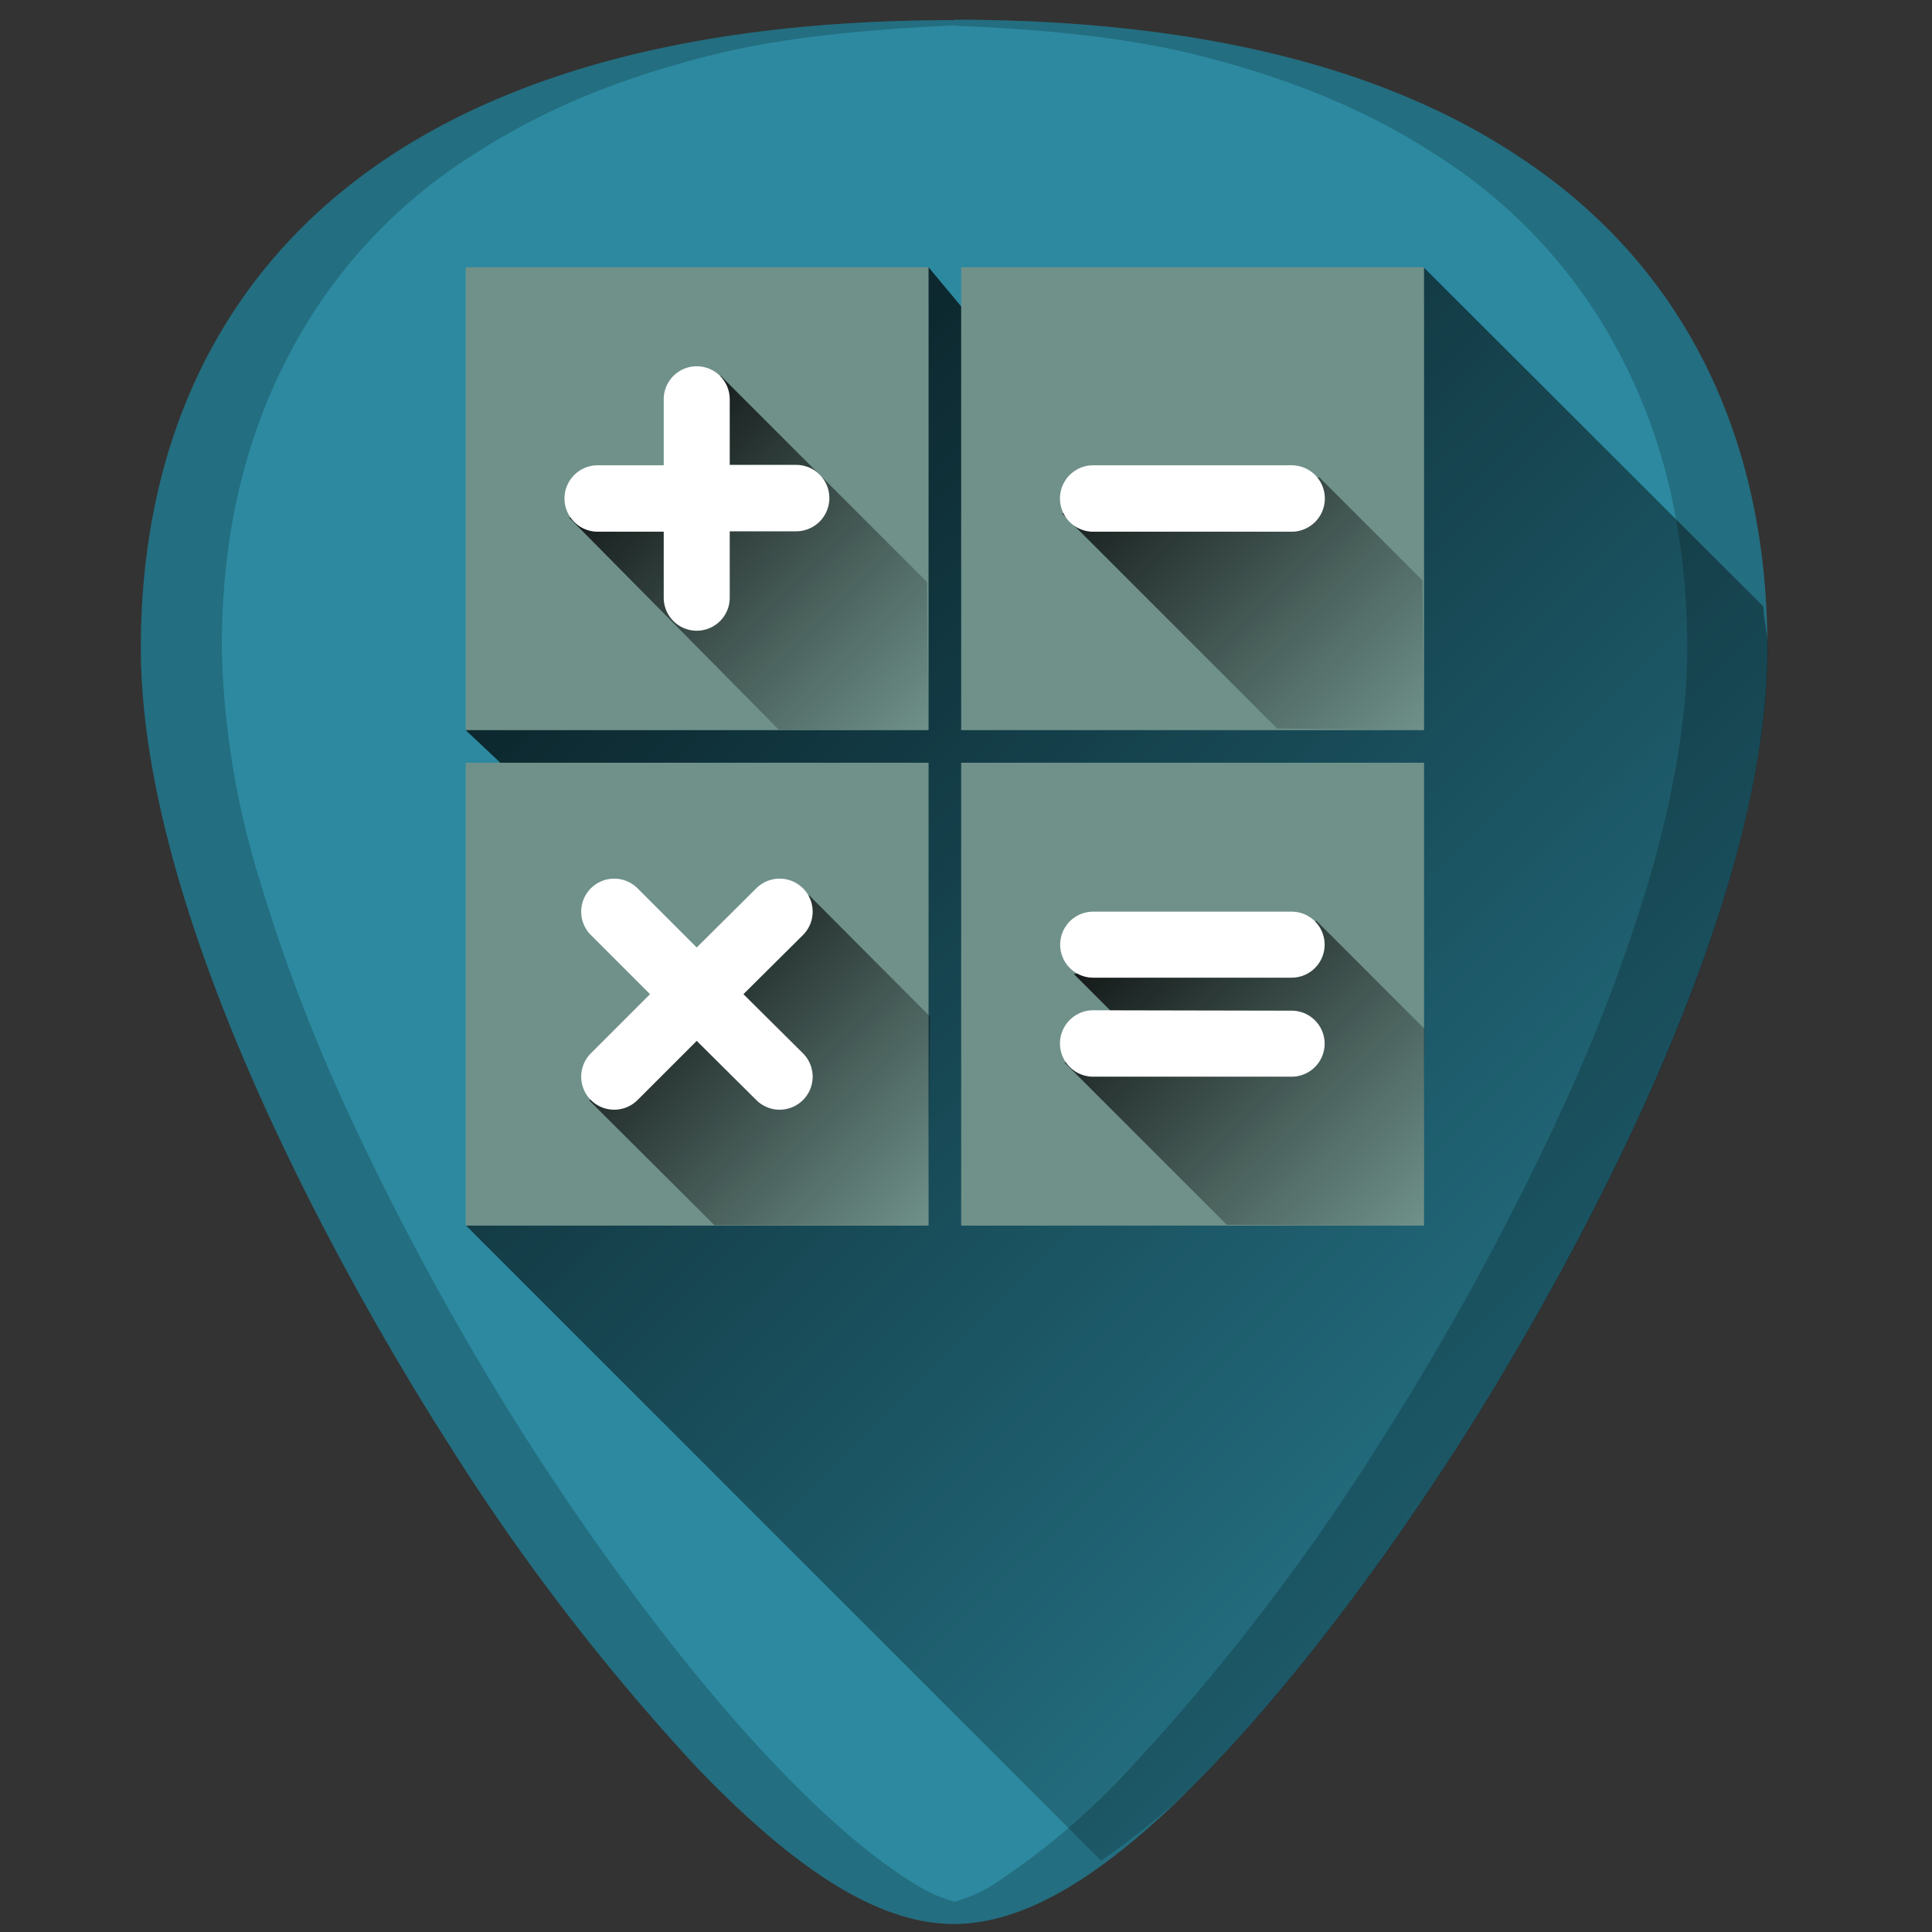 <svg xmlns="http://www.w3.org/2000/svg" xmlns:xlink="http://www.w3.org/1999/xlink" width="48" height="48"><rect width="100%" height="100%" fill="#333333" stroke="none"/><defs><linearGradient id="e"><stop offset="0"/><stop offset="1" stop-opacity="0"/></linearGradient><linearGradient id="d"><stop offset="0"/><stop offset="1" stop-opacity="0"/></linearGradient><linearGradient id="c"><stop offset="0"/><stop offset="1" stop-opacity="0"/></linearGradient><linearGradient id="b"><stop offset="0"/><stop offset="1" stop-opacity="0"/></linearGradient><linearGradient id="a"><stop offset="0"/><stop offset="1" stop-opacity="0"/></linearGradient><linearGradient xlink:href="#a" id="g" x1="14.14" y1="9.41" x2="23.06" y2="18.13" gradientUnits="userSpaceOnUse"/><linearGradient xlink:href="#b" id="h" x1="26.39" y1="8.97" x2="35.37" y2="18.13" gradientUnits="userSpaceOnUse"/><linearGradient xlink:href="#c" id="j" x1="26.27" y1="21.39" x2="35.37" y2="30.45" gradientUnits="userSpaceOnUse"/><linearGradient xlink:href="#d" id="i" x1="14.36" y1="22.11" x2="23.06" y2="30.45" gradientUnits="userSpaceOnUse"/><linearGradient xlink:href="#e" id="f" gradientUnits="userSpaceOnUse" x1="11.57" y1="6.64" x2="47.57" y2="42.81"/></defs><path d="M23.71.5C17.88.5 13.2 1.6 9.78 3.82 5.68 6.48 3.5 10.73 3.5 16.1c0 7.22 5.8 16.88 7.58 19.67a54.48 54.48 0 0 0 6.25 8.16c2.54 2.64 4.57 3.87 6.37 3.87 1.8 0 3.83-1.23 6.37-3.87 2-2.08 4.22-4.98 6.25-8.16 1.78-2.79 7.59-12.45 7.59-19.67 0-5.37-2.17-9.62-6.27-12.27C34.24 1.6 29.55.49 23.7.49z" fill="#2c89a0"/><path d="M27.36 46.23c.85-.61 1.72-1.26 2.72-2.3 2-2.08 4.22-4.98 6.25-8.16.89-1.4 2.79-4.5 4.46-8.17.84-1.83 1.62-3.8 2.19-5.77.57-1.97.94-3.93.94-5.73 0-.36-.1-.68-.11-1.03l-8.44-8.43-8.2 4.92-4.1-4.92-11.5 11.5 5.74 5.4-5.74 6.9z" fill="url(#f)" opacity=".85"/><g fill="#6f918a"><path d="M11.57 6.64h11.5v11.5h-11.5zM23.88 6.64h11.5v11.5h-11.5zM11.57 18.95h11.5v11.5h-11.5zM23.88 18.95h11.5v11.5h-11.5z"/></g><path d="M14.14 12.86l3.43-.56.33-2.97 5.13 5.13.03 3.67h-3.71z" fill="url(#g)"/><path d="M17.31 9.1a.82.82 0 0 0-.82.82v1.64h-1.64a.82.82 0 1 0 0 1.65h1.64v1.64a.82.82 0 1 0 1.64 0V13.2h1.65a.82.82 0 1 0 0-1.65h-1.65V9.92a.82.82 0 0 0-.82-.82z" fill="#fff"/><path d="M26.39 12.76l6.39-.9 2.56 2.56.03 3.71-3.64-.03z" fill="url(#h)"/><path d="M27.16 11.56a.82.82 0 1 0 0 1.65h4.93a.82.82 0 1 0 0-1.65z" fill="#fff"/><path d="M20.1 22.24l-5.46 5.1 3.11 3.1h5.31l.05-5.18z" fill="url(#i)"/><path d="M15.26 21.83a.82.82 0 0 0-.58 1.4l1.47 1.47-1.47 1.47a.82.82 0 0 0 1.16 1.16l1.47-1.47 1.48 1.47a.82.82 0 0 0 1.16 0 .82.82 0 0 0 0-1.16l-1.48-1.47 1.48-1.47a.82.82 0 1 0-1.16-1.16l-1.48 1.47-1.47-1.47a.82.82 0 0 0-.58-.24z" fill="#fff"/><path d="M26.45 26.4l1.63-.8-1.4-1.4 6.03-1.32 2.68 2.68-.02 4.89-4.89-.02z" fill="url(#j)"/><path d="M27.16 22.65a.82.82 0 1 0 0 1.64h4.93a.82.82 0 1 0 0-1.64zM27.16 25.1a.82.82 0 1 0 0 1.65h4.93a.82.82 0 1 0 0-1.64z" fill="#fff"/><path d="M23.71.5C17.88.5 13.2 1.6 9.78 3.82 5.68 6.48 3.5 10.73 3.5 16.1c0 7.22 5.8 16.88 7.58 19.67a54.48 54.48 0 0 0 6.25 8.16c2.54 2.64 4.57 3.87 6.37 3.87 1.8 0 3.83-1.23 6.37-3.87 2-2.08 4.22-4.98 6.25-8.16 1.78-2.79 7.59-12.45 7.59-19.67 0-5.37-2.17-9.62-6.27-12.27C34.24 1.6 29.55.49 23.7.49zm0 .14c2.12.08 4.12.27 5.88.69 1.16.28 2.25.63 3.26 1.04 1.01.42 1.95.9 2.8 1.46a12.92 12.92 0 0 1 4.67 5.12c.53 1.03.93 2.14 1.2 3.34.26 1.2.4 2.47.4 3.8 0 1.81-.37 3.77-.94 5.74a43.19 43.19 0 0 1-2.19 5.77 69.59 69.59 0 0 1-4.46 8.17 54.47 54.47 0 0 1-6.25 8.16 17.98 17.98 0 0 1-3.46 2.93c-.32.2-.62.3-.9.39-.3-.09-.6-.2-.92-.4-1.05-.63-2.19-1.6-3.46-2.92-2-2.08-4.21-4.98-6.25-8.16a69.6 69.6 0 0 1-4.46-8.17 43.19 43.19 0 0 1-2.19-5.77 20.93 20.93 0 0 1-.93-5.73c0-1.34.13-2.62.4-3.81.27-1.2.67-2.31 1.2-3.34a12.92 12.92 0 0 1 4.67-5.12 17.1 17.1 0 0 1 2.8-1.46c1-.41 2.1-.76 3.26-1.04 1.75-.42 3.76-.6 5.87-.7z" opacity=".2"/></svg>